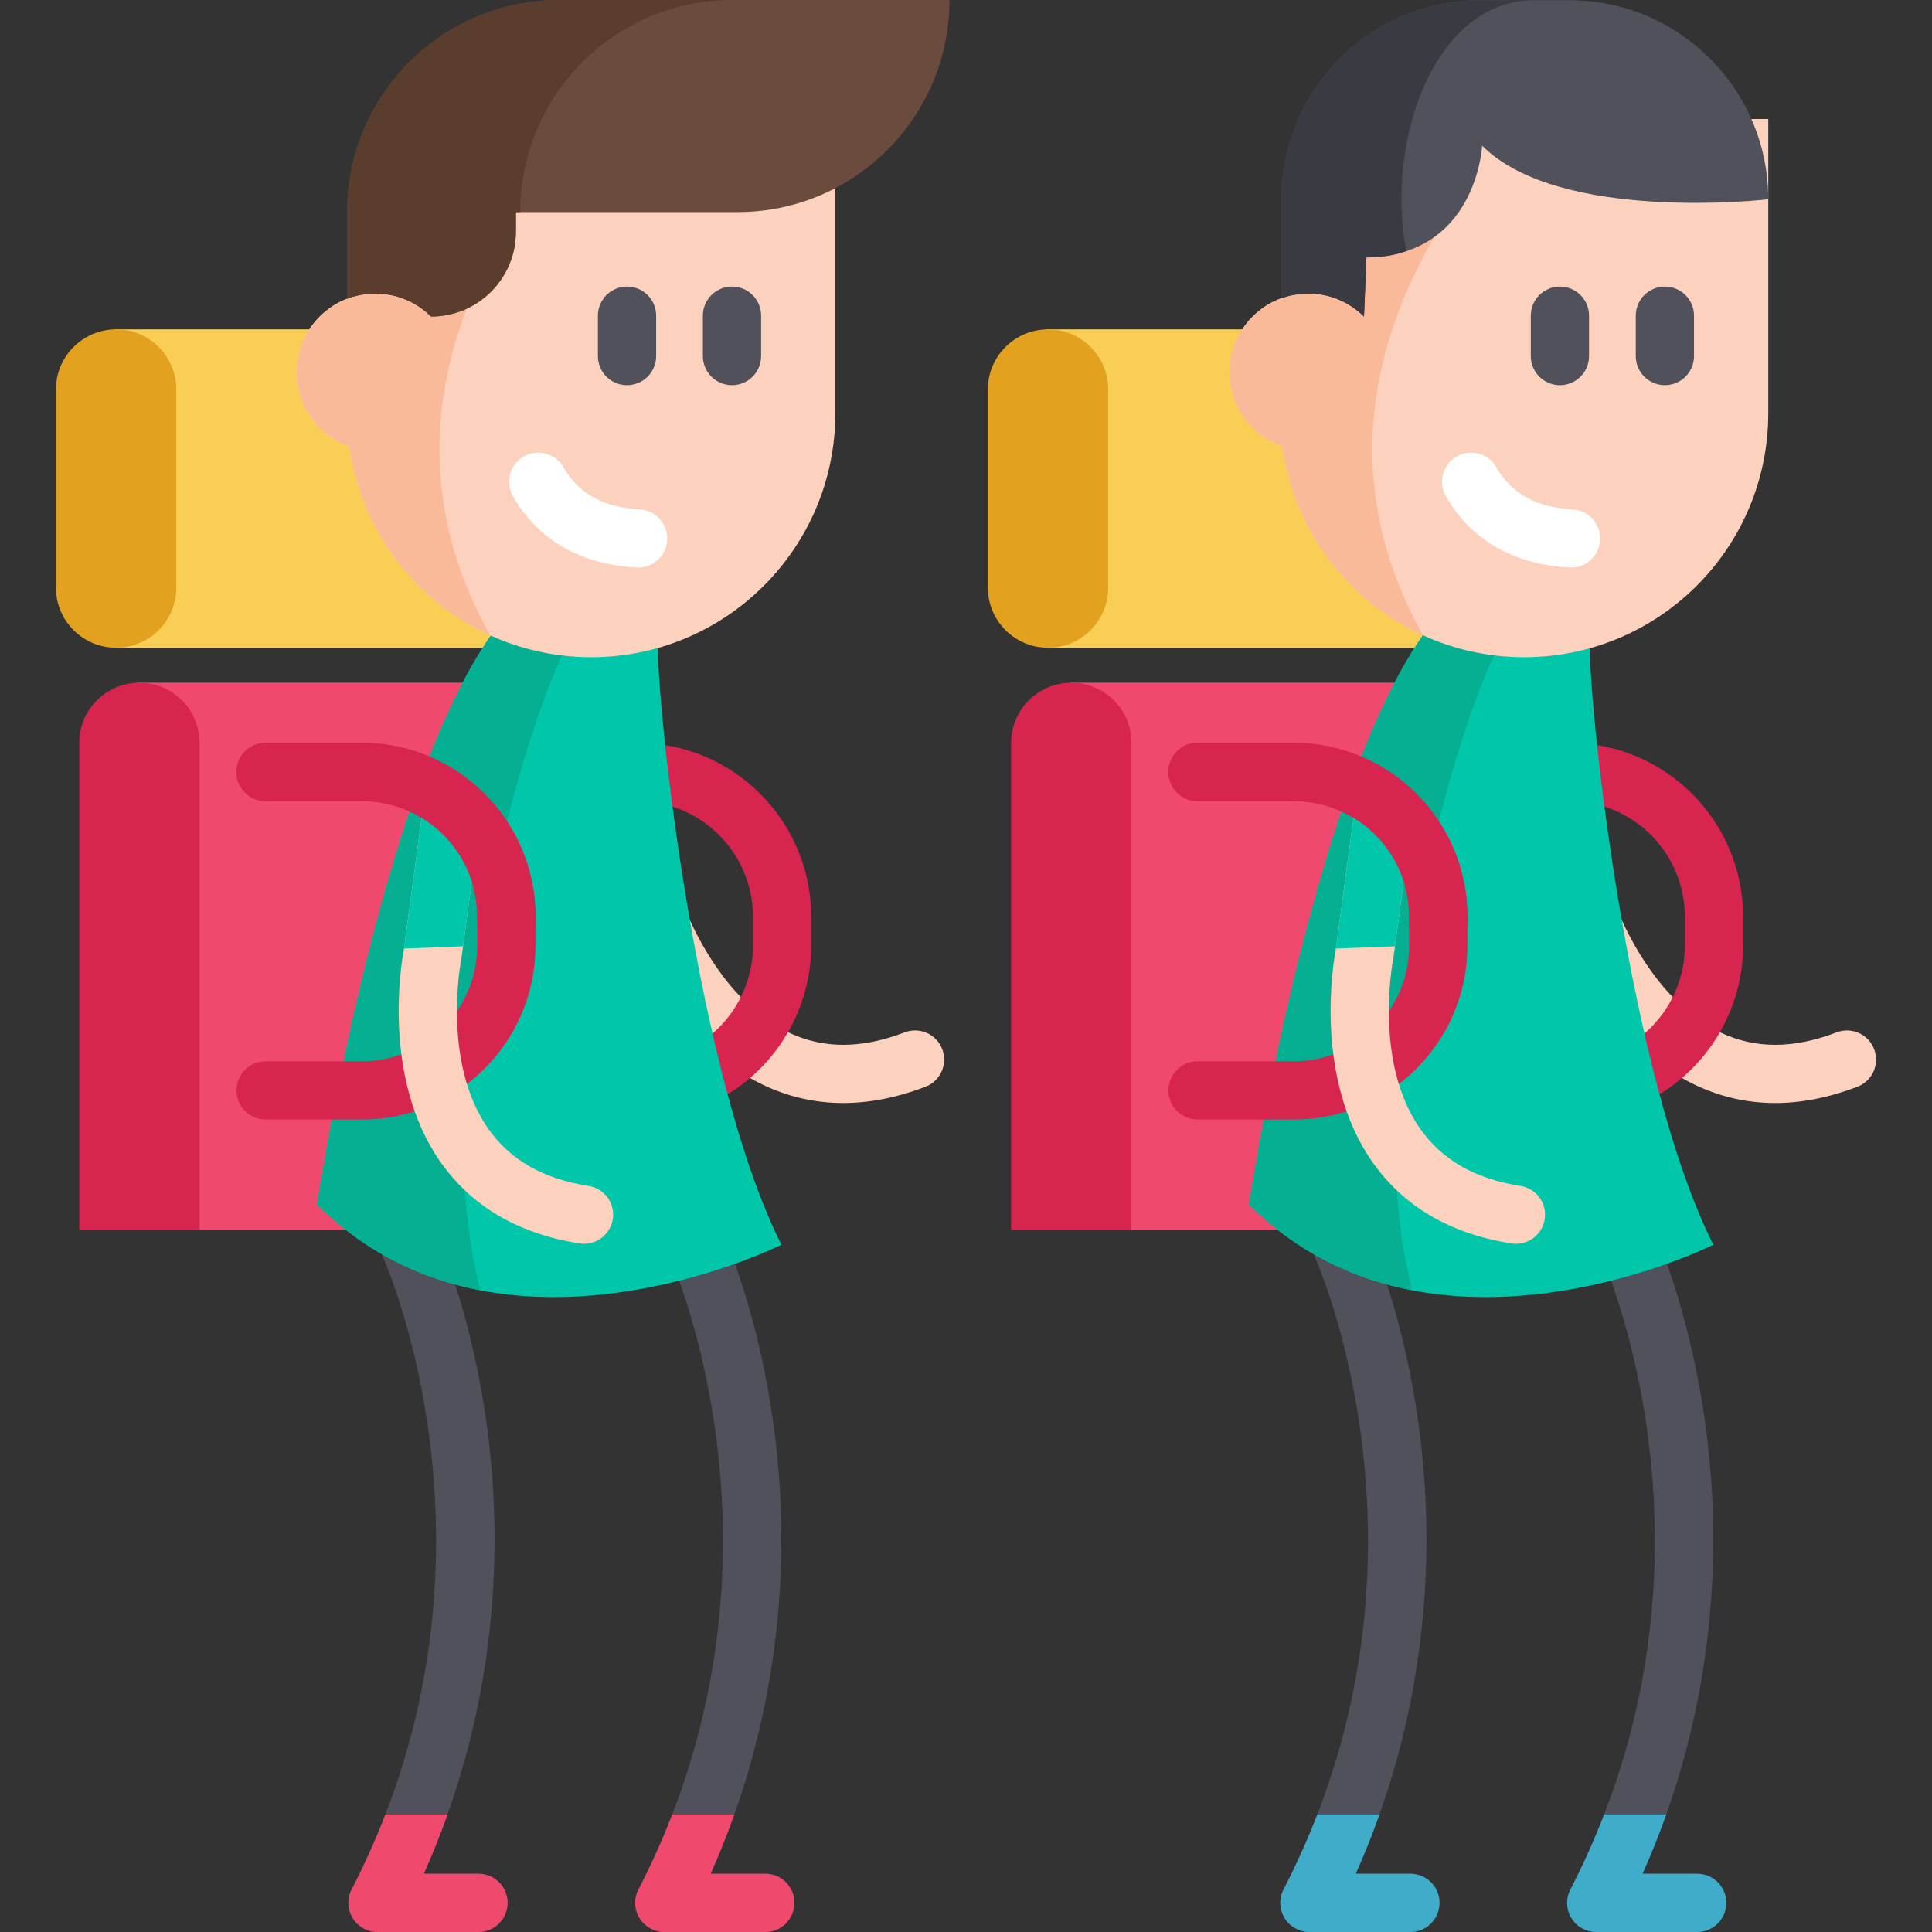 <?xml version="1.0" encoding="iso-8859-1"?>
<!-- Generator: Adobe Illustrator 19.0.0, SVG Export Plug-In . SVG Version: 6.00 Build 0)  -->
<svg version="1.1" id="Capa_1" xmlns="http://www.w3.org/2000/svg" xmlns:xlink="http://www.w3.org/1999/xlink" x="0px" y="0px"
	 viewBox="0 0 512 512" style="enable-background:new 0 0 512 512;" xml:space="preserve">
<rect x="0" y="0" width="512" height="512" fill="#333333" stroke="none"/>
<g>
	<path style="fill:#FCD2BE;" d="M496.663,278.035c1.381,3.599-0.111,7.589-3.35,9.452c-0.339,0.194-0.703,0.368-1.095,0.51
		c-15.376,5.896-29.8,5.749-42.873-0.432c-24.483-11.575-35.114-40.49-36.271-43.825l-0.129-0.306l-14.318-35.082
		c-1.618-3.948,0.283-8.447,4.222-10.06c3.948-1.618,8.457,0.278,10.06,4.222l13.316,32.595l1.226,2.999
		c0.056,0.158,0.125,0.32,0.171,0.484c0.083,0.249,8.92,25.9,28.381,35.056c9.237,4.339,19.267,4.318,30.697-0.058
		C490.677,272.064,495.145,274.054,496.663,278.035z"/>
	<path style="fill:#FCD2BE;" d="M249.696,278.035c1.381,3.599-0.111,7.589-3.35,9.452c-0.339,0.194-0.703,0.368-1.095,0.51
		c-15.376,5.896-29.8,5.749-42.873-0.432c-24.483-11.575-35.114-40.49-36.271-43.825l-0.129-0.306l-14.318-35.082
		c-1.618-3.948,0.283-8.447,4.222-10.06c3.948-1.618,8.457,0.278,10.06,4.222l13.316,32.595l1.226,2.999
		c0.056,0.158,0.125,0.32,0.171,0.484c0.083,0.249,8.92,25.9,28.381,35.056c9.237,4.339,19.267,4.318,30.697-0.058
		C243.71,272.064,248.178,274.054,249.696,278.035z"/>
</g>
<polyline style="fill:#F9CE55;" points="169.177,171.663 31.287,171.663 30.258,87.282 156.829,87.282 "/>
<path style="fill:#E2A11E;" d="M30.772,171.663L30.772,171.663c-8.809,0-15.95-7.141-15.95-15.95v-52.481
	c0-8.809,7.141-15.95,15.95-15.95l0,0c8.809,0,15.95,7.141,15.95,15.95v52.481C46.722,164.522,39.581,171.663,30.772,171.663z"/>
<g>
	<path style="fill:#50515B;" d="M457.487,504.282c0,4.26-3.447,7.718-7.718,7.718h-26.745c-2.696,0-5.186-1.41-6.596-3.705
		c-1.399-2.305-1.492-5.166-0.257-7.553c3.447-6.678,6.411-13.316,8.942-19.881c30.511-78.814-0.422-147.275-0.761-148.016
		c-1.801-3.869-0.123-8.459,3.746-10.249c3.869-1.801,8.459-0.113,10.249,3.746c0.422,0.906,10.249,22.381,14.16,55.496
		c2.922,24.841,2.799,60.342-10.939,99.024c-1.832,5.186-3.921,10.424-6.277,15.703h14.478
		C454.04,496.565,457.487,500.011,457.487,504.282z"/>
	<path style="fill:#50515B;" d="M381.483,504.282c0,4.26-3.458,7.718-7.718,7.718H347.02c-2.696,0-5.197-1.41-6.596-3.705
		c-1.399-2.305-1.502-5.166-0.268-7.553c3.447-6.678,6.411-13.316,8.942-19.881c30.511-78.814-0.422-147.275-0.761-148.016
		c-1.79-3.869-0.113-8.459,3.756-10.249c3.869-1.801,8.459-0.113,10.249,3.746c0.412,0.906,10.249,22.381,14.159,55.496
		c2.922,24.841,2.799,60.342-10.939,99.024c-1.832,5.186-3.921,10.424-6.277,15.703h14.478
		C378.025,496.565,381.483,500.011,381.483,504.282z"/>
</g>
<path style="fill:#D8254F;" d="M429.358,294.264c-3.124,0-6.064-1.91-7.226-5.007c-1.498-3.991,0.523-8.44,4.513-9.937
	c11.877-4.458,19.856-15.978,19.856-28.667v-7.738c0-16.875-13.729-30.603-30.603-30.603h-1.369c-4.263,0-7.718-3.455-7.718-7.718
	s3.454-7.718,7.718-7.718h1.369c25.386,0,46.039,20.653,46.039,46.039v7.738c0,19.084-12.003,36.413-29.867,43.117
	C431.176,294.106,430.26,294.264,429.358,294.264z"/>
<polyline style="fill:#EF4A6E;" points="402.253,326.018 299.864,326.018 283.399,180.924 405.34,180.924 "/>
<polyline style="fill:#F9CE55;" points="416.145,171.663 278.254,171.663 277.225,87.282 403.796,87.282 "/>
<path style="fill:#E2A11E;" d="M277.74,171.663L277.74,171.663c-8.809,0-15.95-7.141-15.95-15.95v-52.481
	c0-8.809,7.141-15.95,15.95-15.95l0,0c8.809,0,15.95,7.141,15.95,15.95v52.481C293.69,164.522,286.548,171.663,277.74,171.663z"/>
<path style="fill:#D8254F;" d="M299.864,326.018h-31.9V196.874c0-8.809,7.141-15.95,15.95-15.95l0,0
	c8.809,0,15.95,7.141,15.95,15.95V326.018z"/>
<path style="fill:#00C7A9;" d="M454.052,329.877c0,0-39.659,19.829-79.812,12.071c-15.024-2.892-30.12-9.652-43.23-22.762
	c0,0,16.125-108.028,46.08-150.825l14.643,1.132l29.595,2.295C421.329,189.98,431.578,284.939,454.052,329.877z"/>
<path style="fill:#04AF92;" d="M374.24,341.947c-15.024-2.892-30.12-9.652-43.23-22.762c0,0,16.125-108.028,46.08-150.825
	l14.643,1.132l4.24,4.188C385.014,196.185,359.35,283.272,374.24,341.947z"/>
<path style="fill:#D8254F;" d="M342.837,296.691h-25.481c-4.263,0-7.718-3.456-7.718-7.718c0-4.262,3.454-7.718,7.718-7.718h25.481
	c16.873,0,30.601-13.727,30.601-30.601v-7.741c0-16.874-13.728-30.601-30.601-30.601h-25.481c-4.263,0-7.718-3.455-7.718-7.718
	s3.454-7.718,7.718-7.718h25.481c25.385,0,46.037,20.652,46.037,46.037v7.741C388.875,276.039,368.223,296.691,342.837,296.691z"/>
<path style="fill:#FCD2BE;" d="M409.359,323.1c-0.597,3.807-3.879,6.524-7.615,6.524c-0.391,0-0.792-0.031-1.204-0.103
	c-16.269-2.552-28.7-9.868-36.953-21.743c-15.456-22.237-10.259-52.604-9.601-56.072l0.041-0.329l5.073-37.549
	c0.566-4.229,4.456-7.183,8.675-6.617c4.229,0.566,7.193,4.456,6.617,8.675l-4.703,34.894l-0.432,3.211
	c-0.031,0.165-0.051,0.34-0.093,0.504c-0.051,0.257-5.176,26.899,7.131,44.537c5.845,8.366,14.551,13.347,26.642,15.25
	C407.147,314.94,410.028,318.892,409.359,323.1z"/>
<path style="fill:#00C7A9;" d="M374.393,215.885l-4.703,34.894l-15.662,0.597l5.073-37.549c0.566-4.229,4.456-7.183,8.675-6.617
	C372.005,207.777,374.969,211.666,374.393,215.885z"/>
<path style="fill:#D8254F;" d="M317.353,212.283h25.481c16.873,0,30.601,13.727,30.601,30.601v2.328h15.435v-2.328
	c0-25.385-20.652-46.037-46.037-46.037h-25.481c-4.263,0-7.718,3.455-7.718,7.718C309.636,208.828,313.09,212.283,317.353,212.283z"
	/>
<g>
	<path style="fill:#3FACC9;" d="M381.483,504.282c0,4.26-3.458,7.718-7.718,7.718H347.02c-2.696,0-5.197-1.41-6.596-3.705
		c-1.399-2.305-1.502-5.166-0.268-7.553c3.447-6.678,6.411-13.316,8.942-19.881h16.465c-1.832,5.186-3.921,10.424-6.277,15.703
		h14.478C378.025,496.565,381.483,500.011,381.483,504.282z"/>
	<path style="fill:#3FACC9;" d="M457.487,504.282c0,4.26-3.447,7.718-7.718,7.718h-26.745c-2.696,0-5.186-1.41-6.596-3.705
		c-1.399-2.305-1.492-5.166-0.257-7.553c3.447-6.678,6.411-13.316,8.942-19.881h16.454c-1.832,5.186-3.921,10.424-6.277,15.703
		h14.478C454.04,496.565,457.487,500.011,457.487,504.282z"/>
</g>
<g>
	<path style="fill:#50515B;" d="M210.519,504.282c0,4.26-3.447,7.718-7.718,7.718h-26.745c-2.696,0-5.186-1.41-6.596-3.705
		c-1.399-2.305-1.492-5.166-0.257-7.553c3.447-6.678,6.411-13.316,8.942-19.881c30.511-78.814-0.422-147.275-0.761-148.016
		c-1.801-3.869-0.123-8.459,3.746-10.249c3.869-1.801,8.459-0.113,10.249,3.746c0.422,0.906,10.249,22.381,14.159,55.496
		c2.922,24.841,2.799,60.342-10.939,99.024c-1.832,5.186-3.921,10.424-6.277,15.703h14.478
		C207.072,496.565,210.519,500.011,210.519,504.282z"/>
	<path style="fill:#50515B;" d="M134.515,504.282c0,4.26-3.458,7.718-7.718,7.718h-26.745c-2.696,0-5.197-1.41-6.596-3.705
		c-1.399-2.305-1.502-5.166-0.268-7.553c3.447-6.678,6.411-13.316,8.942-19.881c30.511-78.814-0.422-147.275-0.761-148.016
		c-1.791-3.869-0.113-8.459,3.756-10.249c3.869-1.801,8.459-0.113,10.249,3.746c0.412,0.906,10.249,22.381,14.159,55.496
		c2.922,24.841,2.799,60.342-10.939,99.024c-1.832,5.186-3.921,10.424-6.277,15.703h14.478
		C131.057,496.565,134.515,500.011,134.515,504.282z"/>
</g>
<path style="fill:#D8254F;" d="M182.391,294.264c-3.124,0-6.064-1.91-7.226-5.007c-1.498-3.991,0.523-8.44,4.513-9.937
	c11.877-4.458,19.856-15.978,19.856-28.667v-7.738c0-16.875-13.729-30.603-30.603-30.603h-1.369c-4.263,0-7.718-3.455-7.718-7.718
	s3.454-7.718,7.718-7.718h1.369c25.386,0,46.039,20.653,46.039,46.039v7.738c0,19.084-12.003,36.413-29.867,43.117
	C184.208,294.106,183.292,294.264,182.391,294.264z"/>
<polyline style="fill:#EF4A6E;" points="155.285,326.018 52.896,326.018 36.432,180.924 158.372,180.924 "/>
<path style="fill:#D8254F;" d="M52.896,326.018h-31.9V196.874c0-8.809,7.141-15.95,15.95-15.95l0,0c8.809,0,15.95,7.141,15.95,15.95
	V326.018z"/>
<path style="fill:#00C7A9;" d="M207.084,329.877c0,0-39.659,19.829-79.812,12.071c-15.024-2.892-30.12-9.652-43.23-22.762
	c0,0,16.125-108.028,46.08-150.825l14.643,1.132l29.595,2.295C174.361,189.98,184.61,284.939,207.084,329.877z"/>
<path style="fill:#04AF92;" d="M127.273,341.947c-15.024-2.892-30.12-9.652-43.23-22.762c0,0,16.125-108.028,46.08-150.825
	l14.643,1.132l4.24,4.188C138.047,196.185,112.383,283.272,127.273,341.947z"/>
<path style="fill:#D8254F;" d="M95.87,296.691H70.39c-4.263,0-7.718-3.456-7.718-7.718c0-4.262,3.454-7.718,7.718-7.718h25.481
	c16.873,0,30.601-13.727,30.601-30.601v-7.741c0-16.874-13.728-30.601-30.601-30.601H70.39c-4.263,0-7.718-3.455-7.718-7.718
	s3.454-7.718,7.718-7.718h25.481c25.385,0,46.037,20.652,46.037,46.037v7.741C141.908,276.039,121.255,296.691,95.87,296.691z"/>
<path style="fill:#FCD2BE;" d="M162.391,323.1c-0.597,3.807-3.879,6.524-7.615,6.524c-0.391,0-0.792-0.031-1.204-0.103
	c-16.269-2.552-28.7-9.868-36.953-21.743c-15.456-22.237-10.259-52.604-9.601-56.072l0.041-0.329l5.073-37.549
	c0.566-4.229,4.456-7.183,8.675-6.617c4.229,0.566,7.193,4.456,6.617,8.675l-4.703,34.894l-0.432,3.211
	c-0.031,0.165-0.051,0.34-0.093,0.504c-0.051,0.257-5.176,26.899,7.131,44.537c5.845,8.366,14.551,13.347,26.642,15.25
	C160.179,314.94,163.06,318.892,162.391,323.1z"/>
<path style="fill:#00C7A9;" d="M127.425,215.885l-4.703,34.894l-15.662,0.597l5.073-37.549c0.566-4.229,4.456-7.183,8.675-6.617
	C125.038,207.777,128.001,211.666,127.425,215.885z"/>
<path style="fill:#D8254F;" d="M70.386,212.283h25.481c16.873,0,30.601,13.727,30.601,30.601v2.328h15.435v-2.328
	c0-25.385-20.652-46.037-46.037-46.037H70.386c-4.263,0-7.718,3.455-7.718,7.718C62.668,208.828,66.122,212.283,70.386,212.283z"/>
<g>
	<path style="fill:#EF4A6E;" d="M134.515,504.282c0,4.26-3.458,7.718-7.718,7.718h-26.745c-2.696,0-5.197-1.41-6.596-3.705
		c-1.399-2.305-1.502-5.166-0.268-7.553c3.447-6.678,6.411-13.316,8.942-19.881h16.465c-1.832,5.186-3.921,10.424-6.277,15.703
		h14.478C131.057,496.565,134.515,500.011,134.515,504.282z"/>
	<path style="fill:#EF4A6E;" d="M210.519,504.282c0,4.26-3.447,7.718-7.718,7.718h-26.745c-2.696,0-5.186-1.41-6.596-3.705
		c-1.399-2.305-1.492-5.166-0.257-7.553c3.447-6.678,6.411-13.316,8.942-19.881H194.6c-1.832,5.186-3.921,10.424-6.277,15.703
		h14.478C207.072,496.565,210.519,500.011,210.519,504.282z"/>
</g>
<path style="fill:#FCD2BE;" d="M468.611,31.54v77.939c0,35.718-28.967,64.685-64.695,64.685c-9.57,0-18.646-2.079-26.817-5.804
	v-0.01c-19.768-9.014-34.205-27.691-37.261-50.001c-2.871-1.008-5.567-2.655-7.872-4.96c-8.15-8.14-8.15-21.352,0-29.492
	c8.14-8.16,21.363-8.16,29.513,0l5.433-31.149l3.704-21.208L468.611,31.54L468.611,31.54z"/>
<path style="fill:#FAB998;" d="M377.099,168.35c-19.768-9.014-34.205-27.691-37.261-50.001c-2.871-1.008-5.567-2.655-7.872-4.96
	c-8.15-8.14-8.15-21.352,0-29.492c8.14-8.16,21.363-8.16,29.513,0l0.638-15.677l21.826-12.013
	C376.78,68.585,346.537,113.77,377.099,168.35z"/>
<path style="fill:#50515B;" d="M339.574,52.81v26.23c7.378-2.696,15.971-1.07,21.898,4.857V68.245c4.291,0,7.985-0.607,11.186-1.667
	c19.047-6.236,20.128-27.959,20.128-27.959c20.632,20.622,75.819,14.19,75.819,14.19c0-14.571-5.907-27.763-15.456-37.313
	c-9.539-9.539-22.731-15.446-37.302-15.446h-23.513C363.201,0.051,339.574,23.668,339.574,52.81z"/>
<path style="fill:#393A42;" d="M339.574,52.81v26.23c7.378-2.696,15.971-1.07,21.898,4.857l0.644-15.677
	c4.291,0,7.341-0.581,10.541-1.64c-5.618-30.398,8.078-66.527,33.804-66.527h-14.129C363.201,0.051,339.574,23.668,339.574,52.81z"
	/>
<g>
	<path style="fill:#50515B;" d="M413.395,102.08c-4.263,0-7.718-3.455-7.718-7.718v-10.7c0-4.262,3.454-7.718,7.718-7.718
		c4.263,0,7.718,3.455,7.718,7.718v10.7C421.113,98.624,417.657,102.08,413.395,102.08z"/>
	<path style="fill:#50515B;" d="M441.213,102.08c-4.263,0-7.718-3.455-7.718-7.718v-10.7c0-4.262,3.454-7.718,7.718-7.718
		c4.263,0,7.718,3.455,7.718,7.718v10.7C448.931,98.624,445.476,102.08,441.213,102.08z"/>
</g>
<path style="fill:#FFFFFF;" d="M416.342,150.409c-0.14,0-0.279-0.003-0.419-0.011c-14.822-0.792-26.153-7.33-32.768-18.905
	c-2.116-3.701-0.829-8.415,2.872-10.53c3.7-2.116,8.413-0.829,10.529,2.872c3.995,6.99,10.599,10.638,20.191,11.151
	c4.256,0.227,7.522,3.862,7.295,8.118C423.822,147.219,420.415,150.409,416.342,150.409z"/>
<path style="fill:#FCD2BE;" d="M221.38,31.54v77.939c0,35.718-28.967,64.685-64.695,64.685c-9.57,0-18.646-2.079-26.817-5.804v-0.01
	c-19.768-9.014-34.205-27.691-37.261-50.001c-2.871-1.008-5.567-2.655-7.872-4.96c-8.15-8.14-8.15-21.352,0-29.492
	c8.14-8.16,21.363-8.16,29.513,0l5.433-31.149l3.705-21.208L221.38,31.54L221.38,31.54z"/>
<path style="fill:#FAB998;" d="M129.868,168.35c-19.768-9.014-34.205-27.691-37.261-50.001c-2.871-1.008-5.567-2.655-7.872-4.96
	c-8.15-8.14-8.15-21.352,0-29.492c8.14-8.16,21.363-8.16,29.513,0l5.433-31.149l17.03,3.458
	C129.549,68.585,99.306,113.77,129.868,168.35z"/>
<path style="fill:#6B4B3D;" d="M251.623,0c0,31.046-25.17,56.206-56.206,56.206h-58.706v5.217c0,12.41-10.064,22.464-22.474,22.464
	c-6.01-6.01-14.787-7.584-22.237-4.723V56.206C91.999,25.17,117.17,0,148.205,0H251.623z"/>
<path style="fill:#5B3D2D;" d="M194.078,0h-45.873C117.17,0,91.999,25.17,91.999,56.206v22.958
	c7.45-2.861,16.228-1.286,22.237,4.723c12.41,0,22.474-10.054,22.474-22.464v-5.217h1.162C137.873,25.17,163.043,0,194.078,0z"/>
<g>
	<path style="fill:#50515B;" d="M166.169,102.08c-4.263,0-7.718-3.455-7.718-7.718v-10.7c0-4.262,3.454-7.718,7.718-7.718
		s7.718,3.455,7.718,7.718v10.7C173.887,98.624,170.431,102.08,166.169,102.08z"/>
	<path style="fill:#50515B;" d="M193.987,102.08c-4.263,0-7.718-3.455-7.718-7.718v-10.7c0-4.262,3.454-7.718,7.718-7.718
		c4.263,0,7.718,3.455,7.718,7.718v10.7C201.705,98.624,198.25,102.08,193.987,102.08z"/>
</g>
<path style="fill:#FFFFFF;" d="M169.116,150.409c-0.14,0-0.279-0.003-0.419-0.011c-14.822-0.792-26.153-7.33-32.768-18.905
	c-2.116-3.701-0.829-8.415,2.872-10.53c3.699-2.116,8.413-0.829,10.529,2.872c3.995,6.99,10.599,10.638,20.191,11.151
	c4.256,0.227,7.522,3.862,7.295,8.118C176.596,147.219,173.189,150.409,169.116,150.409z"/>
<g>
</g>
<g>
</g>
<g>
</g>
<g>
</g>
<g>
</g>
<g>
</g>
<g>
</g>
<g>
</g>
<g>
</g>
<g>
</g>
<g>
</g>
<g>
</g>
<g>
</g>
<g>
</g>
<g>
</g>
</svg>
